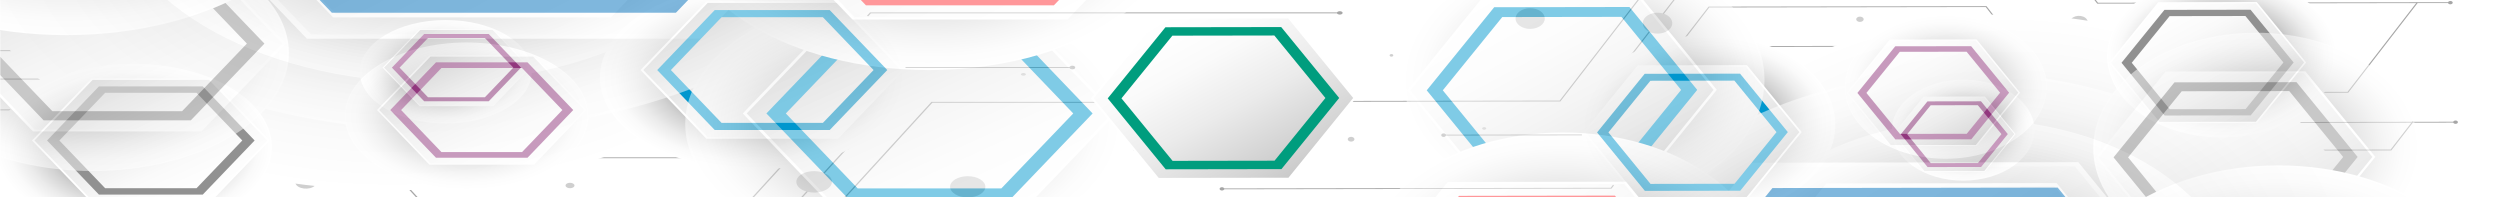 <svg width="1052" height="83" viewBox="0 0 1052 83" fill="none" xmlns="http://www.w3.org/2000/svg">
<rect x="0" y="0" width="1052" height="83" fill="#333333" stroke="none"/>
<g clip-path="url(#clip0_8_223)">
<rect width="1052" height="83" fill="white"/>
<path d="M919 -189H0V106H919V-189Z" fill="white"/>
<mask id="mask0_8_223" style="mask-type:luminance" maskUnits="userSpaceOnUse" x="0" y="-189" width="919" height="295">
<path d="M919 -189H0V106H919V-189Z" fill="white"/>
</mask>
<g mask="url(#mask0_8_223)">
<path d="M327.113 114.584H146.07L145.968 114.482L119.028 85.002H-59.854V84.623H119.402L119.504 84.715L146.444 114.205H326.739L391.954 42.852H517.38V43.231H392.328L327.113 114.584Z" fill="#A6A6A6"/>
<path d="M517.363 43.763C517.679 43.763 517.982 43.688 518.205 43.553C518.428 43.419 518.554 43.236 518.554 43.046C518.556 42.951 518.527 42.857 518.468 42.769C518.409 42.68 518.322 42.6 518.211 42.532C518.1 42.465 517.968 42.411 517.822 42.374C517.677 42.338 517.52 42.319 517.363 42.319C517.042 42.319 516.735 42.395 516.508 42.532C516.282 42.668 516.154 42.853 516.154 43.046C516.154 43.141 516.186 43.235 516.247 43.323C516.308 43.41 516.397 43.49 516.509 43.557C516.622 43.623 516.755 43.676 516.901 43.712C517.048 43.747 517.205 43.764 517.363 43.763Z" fill="#A6A6A6"/>
<path d="M14.159 84.971L13.597 84.787L39.993 55.912H151.022L176.005 83.24H316.306L329.495 68.797L330.057 68.992L316.68 83.619H175.613L150.647 56.291H40.367L14.159 84.971Z" fill="#A6A6A6"/>
<path d="M330.579 69.45C331.054 69.176 331.071 68.722 330.615 68.436C330.16 68.15 329.406 68.14 328.931 68.414C328.456 68.688 328.44 69.142 328.895 69.428C329.35 69.714 330.104 69.724 330.579 69.45Z" fill="#A6A6A6"/>
<path d="M324.272 97.805H131.23V97.427H323.897L356.13 62.149L356.692 62.334L324.272 97.805Z" fill="#A6A6A6"/>
<path d="M357.39 62.62C357.477 62.536 357.534 62.442 357.558 62.343C357.582 62.245 357.572 62.145 357.529 62.048C357.486 61.953 357.41 61.863 357.307 61.785C357.204 61.707 357.076 61.643 356.93 61.596C356.788 61.546 356.63 61.513 356.467 61.5C356.303 61.487 356.137 61.495 355.978 61.522C355.819 61.548 355.671 61.594 355.542 61.656C355.413 61.718 355.306 61.795 355.228 61.883C355.152 61.966 355.104 62.057 355.087 62.151C355.069 62.245 355.082 62.34 355.126 62.431C355.169 62.521 355.242 62.606 355.34 62.68C355.438 62.754 355.559 62.816 355.696 62.861C355.834 62.907 355.985 62.936 356.141 62.947C356.297 62.957 356.455 62.949 356.606 62.923C356.757 62.897 356.898 62.853 357.021 62.794C357.143 62.735 357.246 62.662 357.322 62.58L357.39 62.62Z" fill="#A6A6A6"/>
<path d="M326.16 49.725H203.439L188.582 33.459H-62.373V33.08H188.956L203.814 49.336H325.785L366.102 5.229H563.857V5.609H366.477L326.16 49.725Z" fill="#A6A6A6"/>
<path d="M563.789 6.141C564.447 6.141 564.98 5.82 564.98 5.424C564.98 5.028 564.447 4.707 563.789 4.707C563.131 4.707 562.598 5.028 562.598 5.424C562.598 5.82 563.131 6.141 563.789 6.141Z" fill="#A6A6A6"/>
<path d="M451.297 28.235H345.306V28.614H451.297V28.235Z" fill="#A6A6A6"/>
<path d="M451.229 29.177C451.387 29.178 451.543 29.161 451.69 29.125C451.836 29.09 451.97 29.037 452.082 28.971C452.194 28.904 452.284 28.824 452.345 28.737C452.406 28.649 452.437 28.555 452.437 28.46C452.457 28.358 452.441 28.254 452.39 28.156C452.339 28.058 452.254 27.968 452.141 27.891C452.027 27.814 451.888 27.753 451.732 27.71C451.577 27.668 451.408 27.646 451.237 27.646C451.066 27.646 450.898 27.668 450.742 27.71C450.586 27.753 450.447 27.814 450.334 27.891C450.22 27.968 450.135 28.058 450.084 28.156C450.033 28.254 450.017 28.358 450.037 28.46C450.037 28.554 450.068 28.647 450.128 28.734C450.188 28.821 450.276 28.9 450.386 28.967C450.497 29.034 450.628 29.086 450.773 29.122C450.917 29.158 451.072 29.177 451.229 29.177Z" fill="#A6A6A6"/>
<path d="M51.634 7.985H39.415V7.606H51.26L71.614 -14.663H192.565V-14.284H71.989L51.634 7.985Z" fill="#A6A6A6"/>
<path d="M39.483 8.518C40.141 8.518 40.675 8.197 40.675 7.801C40.675 7.405 40.141 7.083 39.483 7.083C38.825 7.083 38.292 7.405 38.292 7.801C38.292 8.197 38.825 8.518 39.483 8.518Z" fill="#A6A6A6"/>
<path d="M323.641 29.996H260.672L260.57 29.904L232.438 -0.887L233 -1.081L261.047 29.617H323.266L357.729 -8.098H464.265L472.315 -16.907L472.876 -16.722L464.639 -7.708H358.103L323.641 29.996Z" fill="#A6A6A6"/>
<path d="M-40.47 33.705L-41.032 33.52L-29.714 21.137H148.742L161.165 7.554H182.251V7.943H161.54L149.116 21.526H-29.34L-40.47 33.705Z" fill="#A6A6A6"/>
<path d="M182.201 8.476C182.439 8.476 182.673 8.433 182.872 8.353C183.071 8.274 183.225 8.16 183.317 8.027C183.408 7.894 183.432 7.748 183.386 7.607C183.339 7.466 183.224 7.336 183.055 7.234C182.886 7.133 182.671 7.064 182.436 7.035C182.202 7.007 181.959 7.022 181.738 7.077C181.517 7.132 181.329 7.225 181.196 7.345C181.063 7.464 180.992 7.605 180.992 7.749C180.992 7.942 181.119 8.127 181.346 8.263C181.573 8.399 181.88 8.476 182.201 8.476Z" fill="#A6A6A6"/>
<path d="M320.476 14.693H286.678L272.433 -0.876L272.995 -1.06L287.052 14.304H320.102L355.552 -24.486H433.905V-24.097H355.926L320.476 14.693Z" fill="#A6A6A6"/>
<path d="M-42.682 84.899L-43.244 84.714L-7.896 46.047H74.133V46.426H-7.522L-42.682 84.899Z" fill="#A6A6A6"/>
<path d="M74.081 46.959C74.739 46.959 75.273 46.638 75.273 46.242C75.273 45.846 74.739 45.525 74.081 45.525C73.424 45.525 72.89 45.846 72.89 46.242C72.89 46.638 73.424 46.959 74.081 46.959Z" fill="#A6A6A6"/>
<path d="M307.287 66.584H196.088L196.003 66.482L165.88 33.53L166.441 33.346L196.462 66.195H307.287V66.584Z" fill="#A6A6A6"/>
<path d="M307.237 67.077C307.476 67.077 307.709 67.034 307.908 66.954C308.107 66.874 308.262 66.76 308.353 66.628C308.444 66.495 308.468 66.349 308.422 66.207C308.375 66.066 308.26 65.937 308.091 65.835C307.922 65.733 307.707 65.664 307.472 65.636C307.238 65.608 306.995 65.622 306.774 65.677C306.553 65.733 306.365 65.826 306.232 65.945C306.099 66.065 306.028 66.206 306.028 66.349C306.028 66.445 306.06 66.539 306.12 66.628C306.181 66.716 306.27 66.796 306.382 66.864C306.494 66.931 306.628 66.985 306.774 67.021C306.921 67.058 307.078 67.077 307.237 67.077Z" fill="#A6A6A6"/>
<path d="M229.12 36.829L211.149 17.162H249.628V17.541H212.238L229.682 36.634L229.12 36.829Z" fill="#A6A6A6"/>
<path d="M228.321 37.054C228.444 37.171 228.621 37.264 228.83 37.322C229.039 37.38 229.272 37.401 229.5 37.381C229.728 37.361 229.942 37.301 230.115 37.21C230.288 37.118 230.413 36.998 230.476 36.864C230.538 36.731 230.534 36.589 230.465 36.457C230.396 36.325 230.265 36.207 230.087 36.118C229.91 36.03 229.693 35.975 229.464 35.959C229.235 35.943 229.004 35.968 228.797 36.029C228.646 36.073 228.512 36.135 228.405 36.212C228.297 36.289 228.218 36.379 228.173 36.476C228.128 36.573 228.118 36.675 228.143 36.775C228.169 36.874 228.229 36.969 228.321 37.054Z" fill="#A6A6A6"/>
<path d="M75.921 54.252C75.917 55.157 75.468 56.042 74.629 56.794C73.79 57.545 72.6 58.131 71.209 58.475C69.817 58.82 68.287 58.909 66.812 58.73C65.338 58.551 63.984 58.113 62.922 57.472C61.861 56.83 61.139 56.013 60.849 55.124C60.559 54.236 60.713 53.316 61.292 52.48C61.87 51.644 62.848 50.93 64.101 50.429C65.354 49.927 66.826 49.661 68.33 49.663C69.329 49.664 70.318 49.784 71.24 50.015C72.162 50.246 73 50.585 73.704 51.011C74.409 51.437 74.968 51.943 75.348 52.498C75.728 53.055 75.923 53.65 75.921 54.252Z" fill="#CFCFCF"/>
<path d="M478.578 62.917C478.548 63.053 478.437 63.176 478.267 63.266C478.096 63.356 477.877 63.405 477.651 63.405C477.424 63.405 477.206 63.356 477.035 63.266C476.865 63.176 476.754 63.053 476.723 62.917C476.705 62.838 476.716 62.757 476.754 62.68C476.793 62.603 476.858 62.532 476.946 62.471C477.034 62.41 477.142 62.362 477.264 62.329C477.385 62.295 477.517 62.278 477.651 62.278C477.784 62.278 477.916 62.295 478.038 62.329C478.16 62.362 478.268 62.41 478.356 62.471C478.444 62.532 478.509 62.603 478.547 62.68C478.586 62.757 478.596 62.838 478.578 62.917Z" fill="#CFCFCF"/>
<path d="M350.071 76.51C350.075 77.402 349.639 78.274 348.818 79.017C347.997 79.759 346.829 80.338 345.461 80.681C344.093 81.024 342.587 81.115 341.133 80.942C339.679 80.769 338.343 80.341 337.294 79.711C336.246 79.081 335.531 78.278 335.24 77.403C334.95 76.529 335.097 75.622 335.664 74.798C336.23 73.974 337.19 73.269 338.421 72.773C339.653 72.278 341.102 72.013 342.583 72.013C343.566 72.012 344.539 72.127 345.448 72.353C346.356 72.578 347.182 72.909 347.877 73.327C348.573 73.744 349.125 74.24 349.501 74.787C349.878 75.333 350.071 75.918 350.071 76.51Z" fill="#CFCFCF"/>
<path d="M218.722 7.113C218.722 7.249 218.656 7.381 218.53 7.494C218.405 7.607 218.227 7.695 218.018 7.747C217.81 7.799 217.581 7.813 217.36 7.786C217.139 7.76 216.935 7.694 216.776 7.598C216.616 7.502 216.508 7.38 216.464 7.247C216.42 7.114 216.442 6.976 216.529 6.85C216.615 6.725 216.761 6.618 216.949 6.542C217.136 6.467 217.357 6.427 217.582 6.427C217.732 6.427 217.88 6.445 218.018 6.479C218.157 6.513 218.283 6.564 218.388 6.628C218.494 6.691 218.578 6.767 218.636 6.85C218.693 6.934 218.722 7.023 218.722 7.113Z" fill="#CFCFCF"/>
<path d="M170.185 39.953C170.189 40.099 170.12 40.243 169.987 40.365C169.855 40.488 169.664 40.584 169.441 40.642C169.217 40.699 168.97 40.715 168.732 40.688C168.493 40.66 168.273 40.591 168.1 40.488C167.927 40.386 167.808 40.254 167.76 40.111C167.711 39.967 167.734 39.819 167.826 39.683C167.919 39.548 168.076 39.432 168.278 39.351C168.479 39.269 168.717 39.226 168.96 39.226C169.282 39.226 169.591 39.302 169.821 39.438C170.05 39.574 170.181 39.759 170.185 39.953Z" fill="#CFCFCF"/>
<path d="M31.332 26.995C31.336 27.17 31.252 27.342 31.093 27.488C30.933 27.635 30.705 27.749 30.437 27.817C30.169 27.885 29.873 27.904 29.587 27.87C29.302 27.836 29.04 27.752 28.834 27.628C28.628 27.505 28.488 27.347 28.433 27.175C28.377 27.003 28.407 26.825 28.52 26.664C28.633 26.502 28.823 26.365 29.066 26.269C29.31 26.173 29.595 26.122 29.886 26.125C30.269 26.125 30.637 26.216 30.909 26.38C31.18 26.543 31.332 26.764 31.332 26.995Z" fill="#CFCFCF"/>
<path d="M288.26 5.987C288.26 6.103 288.203 6.216 288.095 6.312C287.988 6.408 287.835 6.483 287.657 6.527C287.479 6.571 287.283 6.582 287.094 6.559C286.906 6.535 286.733 6.479 286.598 6.396C286.463 6.313 286.372 6.208 286.336 6.094C286.301 5.98 286.323 5.863 286.399 5.756C286.475 5.65 286.602 5.559 286.763 5.496C286.925 5.433 287.114 5.401 287.307 5.403C287.434 5.403 287.559 5.418 287.676 5.448C287.792 5.477 287.898 5.52 287.987 5.575C288.076 5.629 288.145 5.693 288.192 5.764C288.239 5.835 288.262 5.911 288.26 5.987Z" fill="#CFCFCF"/>
<path d="M357.814 10.739C357.814 11.347 357.515 11.941 356.954 12.447C356.393 12.952 355.595 13.346 354.662 13.578C353.729 13.811 352.703 13.872 351.713 13.753C350.722 13.635 349.812 13.342 349.098 12.912C348.384 12.482 347.898 11.935 347.701 11.339C347.504 10.743 347.605 10.125 347.992 9.563C348.378 9.002 349.032 8.522 349.872 8.184C350.712 7.847 351.699 7.667 352.709 7.667C354.063 7.667 355.361 7.99 356.319 8.567C357.276 9.143 357.814 9.924 357.814 10.739Z" fill="#CFCFCF"/>
<path d="M156.876 1.254C156.876 1.457 156.777 1.655 156.59 1.823C156.403 1.992 156.137 2.123 155.826 2.201C155.515 2.278 155.173 2.298 154.842 2.259C154.512 2.219 154.209 2.122 153.971 1.979C153.733 1.835 153.571 1.653 153.505 1.454C153.44 1.255 153.473 1.049 153.602 0.862C153.731 0.675 153.949 0.515 154.229 0.403C154.509 0.29 154.838 0.23 155.175 0.23C155.626 0.23 156.059 0.338 156.378 0.53C156.697 0.722 156.876 0.983 156.876 1.254Z" fill="#CFCFCF"/>
<path d="M109.106 27.518C109.109 27.601 109.084 27.683 109.032 27.76C108.981 27.837 108.905 27.907 108.808 27.966C108.712 28.026 108.597 28.073 108.47 28.105C108.343 28.137 108.206 28.153 108.068 28.153C107.788 28.153 107.52 28.086 107.322 27.967C107.124 27.848 107.013 27.686 107.013 27.518C107.013 27.435 107.041 27.353 107.094 27.276C107.147 27.2 107.225 27.131 107.323 27.073C107.421 27.014 107.538 26.968 107.666 26.938C107.794 26.907 107.931 26.892 108.068 26.893C108.344 26.893 108.608 26.959 108.802 27.076C108.997 27.193 109.106 27.352 109.106 27.518Z" fill="#CFCFCF"/>
<path d="M24.847 82.031C27.535 82.031 29.715 80.719 29.715 79.101C29.715 77.483 27.535 76.172 24.847 76.172C22.159 76.172 19.98 77.483 19.98 79.101C19.98 80.719 22.159 82.031 24.847 82.031Z" fill="#CFCFCF"/>
<path d="M133.22 76.674C133.224 77.207 132.964 77.729 132.474 78.173C131.984 78.618 131.287 78.965 130.469 79.17C129.652 79.376 128.751 79.43 127.882 79.328C127.012 79.225 126.213 78.969 125.586 78.593C124.958 78.216 124.53 77.736 124.356 77.213C124.182 76.691 124.269 76.148 124.608 75.656C124.946 75.163 125.52 74.741 126.256 74.445C126.992 74.148 127.858 73.99 128.744 73.99C129.929 73.99 131.064 74.273 131.903 74.776C132.742 75.279 133.216 75.961 133.22 76.674Z" fill="#CFCFCF"/>
<path d="M329.734 42.083C329.738 42.572 329.5 43.05 329.051 43.458C328.603 43.865 327.963 44.183 327.214 44.371C326.465 44.56 325.64 44.61 324.843 44.516C324.046 44.422 323.314 44.188 322.739 43.843C322.163 43.498 321.771 43.058 321.611 42.579C321.452 42.1 321.532 41.603 321.842 41.151C322.152 40.7 322.677 40.313 323.352 40.042C324.027 39.77 324.821 39.625 325.633 39.625C326.718 39.625 327.758 39.884 328.527 40.344C329.296 40.805 329.73 41.43 329.734 42.083Z" fill="#CFCFCF"/>
<path d="M407.22 83.076C411.318 83.076 414.64 81.076 414.64 78.61C414.64 76.144 411.318 74.144 407.22 74.144C403.122 74.144 399.8 76.144 399.8 78.61C399.8 81.076 403.122 83.076 407.22 83.076Z" fill="#CFCFCF"/>
<path d="M235.212 48.66C237.534 48.66 239.416 47.527 239.416 46.13C239.416 44.733 237.534 43.6 235.212 43.6C232.891 43.6 231.009 44.733 231.009 46.13C231.009 47.527 232.891 48.66 235.212 48.66Z" fill="#CFCFCF"/>
<path d="M431.71 31.277C431.678 31.432 431.551 31.576 431.356 31.68C431.16 31.783 430.908 31.841 430.647 31.841C430.386 31.841 430.134 31.783 429.938 31.68C429.742 31.576 429.616 31.432 429.583 31.277C429.616 31.121 429.742 30.977 429.938 30.874C430.134 30.77 430.386 30.712 430.647 30.712C430.908 30.712 431.16 30.77 431.356 30.874C431.551 30.977 431.678 31.121 431.71 31.277Z" fill="#CFCFCF"/>
<path d="M241.749 78.047C241.752 78.272 241.644 78.493 241.439 78.681C241.233 78.869 240.939 79.017 240.594 79.104C240.25 79.192 239.869 79.216 239.502 79.173C239.134 79.131 238.796 79.023 238.53 78.865C238.264 78.706 238.083 78.503 238.008 78.282C237.934 78.062 237.97 77.833 238.113 77.624C238.255 77.416 238.497 77.238 238.808 77.112C239.119 76.987 239.485 76.92 239.86 76.92C240.358 76.92 240.836 77.038 241.189 77.249C241.543 77.46 241.744 77.747 241.749 78.047Z" fill="#CFCFCF"/>
<path d="M499.903 26.719C499.903 26.921 499.803 27.119 499.616 27.288C499.429 27.456 499.163 27.587 498.852 27.665C498.541 27.742 498.199 27.763 497.869 27.723C497.539 27.684 497.235 27.586 496.997 27.443C496.759 27.3 496.597 27.117 496.532 26.919C496.466 26.72 496.5 26.514 496.629 26.327C496.757 26.14 496.975 25.98 497.255 25.867C497.535 25.754 497.864 25.694 498.201 25.694C498.652 25.694 499.085 25.802 499.404 25.994C499.723 26.186 499.903 26.447 499.903 26.719Z" fill="#CFCFCF"/>
<path style="mix-blend-mode:multiply" d="M165.284 80.053C265.459 80.053 346.667 31.176 346.667 -29.117C346.667 -89.41 265.459 -138.288 165.284 -138.288C65.109 -138.288 -16.1 -89.41 -16.1 -29.117C-16.1 31.176 65.109 80.053 165.284 80.053Z" fill="url(#paint0_radial_8_223)"/>
<path style="mix-blend-mode:multiply" d="M181.724 34.759C256.832 34.759 317.719 -1.887 317.719 -47.093C317.719 -92.299 256.832 -128.945 181.724 -128.945C106.616 -128.945 45.729 -92.299 45.729 -47.093C45.729 -1.887 106.616 34.759 181.724 34.759Z" fill="url(#paint1_radial_8_223)"/>
<path d="M257.083 -114.543H140.182L81.741 -53.618L140.182 7.318H257.083L315.524 -53.618L257.083 -114.543Z" fill="white"/>
<path d="M255.839 -113.263H141.424L84.207 -53.617L141.424 6.028H255.839L313.056 -53.617L255.839 -113.263Z" fill="url(#paint2_linear_8_223)"/>
<path style="mix-blend-mode:multiply" d="M380.731 38.209C385.908 17.002 361.543 -2.716 326.308 -5.832C291.073 -8.949 258.313 5.716 253.135 26.923C247.957 48.13 272.323 67.848 307.557 70.965C342.792 74.081 375.553 59.416 380.731 38.209Z" fill="url(#paint3_radial_8_223)"/>
<path d="M352.674 0.579H297.245L269.522 29.474L297.245 58.37H352.674L380.381 29.474L352.674 0.579Z" fill="white"/>
<path d="M352.079 1.193H297.824L270.697 29.474L297.824 57.755H352.079L379.207 29.474L352.079 1.193Z" fill="url(#paint4_linear_8_223)"/>
<path d="M349.152 4.246H300.752L276.551 29.474L300.752 54.703H349.152L373.37 29.474L349.152 4.246Z" fill="#0097CE"/>
<path d="M346.277 7.247H303.628L282.304 29.474L303.628 51.702H346.277L367.601 29.474L346.277 7.247Z" fill="url(#paint5_linear_8_223)"/>
<path style="mix-blend-mode:multiply" d="M187.578 51.978C207.561 51.978 223.76 42.228 223.76 30.201C223.76 18.174 207.561 8.424 187.578 8.424C167.596 8.424 151.397 18.174 151.397 30.201C151.397 42.228 167.596 51.978 187.578 51.978Z" fill="url(#paint6_radial_8_223)"/>
<path d="M207.61 12.255H176.517L160.979 28.46L176.517 44.675H207.61L223.165 28.46L207.61 12.255Z" fill="white"/>
<path d="M207.285 12.604H176.856L161.625 28.46L176.856 44.326H207.285L222.5 28.46L207.285 12.604Z" fill="url(#paint7_linear_8_223)"/>
<path d="M205.652 14.304H178.491L164.91 28.46L178.491 42.616H205.652L219.216 28.46L205.652 14.304Z" fill="#92377E"/>
<path d="M204.035 15.994H180.107L168.143 28.46L180.107 40.936H204.035L215.999 28.46L204.035 15.994Z" fill="url(#paint8_linear_8_223)"/>
<path style="mix-blend-mode:multiply" d="M112.836 70.061C120.329 51.247 101.063 32.339 69.803 27.829C38.544 23.319 7.129 34.915 -0.364 53.729C-7.857 72.543 11.409 91.451 42.668 95.961C73.927 100.471 105.343 88.875 112.836 70.061Z" fill="url(#paint9_radial_8_223)"/>
<path d="M88.48 33.049H38.462L13.445 59.117L38.462 85.196H88.48L113.497 59.117L88.48 33.049Z" fill="white"/>
<path d="M87.952 33.602H38.99L14.5 59.117L38.99 84.643H87.952L112.442 59.117L87.952 33.602Z" fill="url(#paint10_linear_8_223)"/>
<path d="M85.315 36.347H41.629L19.794 59.117L41.629 81.888H85.315L107.15 59.117L85.315 36.347Z" fill="#919191"/>
<path d="M82.71 39.062H44.231L24.983 59.117L44.231 79.184H82.71L101.958 59.117L82.71 39.062Z" fill="url(#paint11_linear_8_223)"/>
<g style="mix-blend-mode:overlay" opacity="0.5">
<path style="mix-blend-mode:multiply" d="M324.409 21.228C399.709 -24.093 399.709 -97.575 324.409 -142.896C249.108 -188.218 127.021 -188.218 51.72 -142.896C-23.581 -97.575 -23.581 -24.093 51.72 21.228C127.021 66.55 249.108 66.55 324.409 21.228Z" fill="url(#paint12_radial_8_223)"/>
<path d="M294.898 -156.469H129.154L46.291 -70.079L129.154 16.311H294.898L377.778 -70.079L294.898 -156.469Z" fill="white"/>
<path d="M293.144 -154.645H130.907L49.779 -70.078L130.907 14.488H293.144L374.271 -70.078L293.144 -154.645Z" fill="url(#paint13_linear_8_223)"/>
<path d="M284.414 -145.519H139.654L67.274 -70.078L139.654 5.372H284.414L356.776 -70.078L284.414 -145.519Z" fill="#006FBC"/>
<path style="mix-blend-mode:multiply" d="M444.433 91.029C480.143 69.536 480.143 34.689 444.433 13.197C408.723 -8.296 350.826 -8.296 315.117 13.197C279.407 34.689 279.407 69.536 315.117 91.029C350.826 112.522 408.723 112.522 444.433 91.029Z" fill="url(#paint14_radial_8_223)"/>
<path d="M430.433 6.775H351.842L312.546 47.737L351.842 88.71H430.433L469.729 47.737L430.433 6.775Z" fill="white"/>
<path d="M429.615 7.636H352.674L314.212 47.737L352.674 87.839H429.615L468.077 47.737L429.615 7.636Z" fill="url(#paint15_linear_8_223)"/>
<path d="M425.464 11.959H356.828L322.502 47.737L356.828 83.516H425.464L459.773 47.737L425.464 11.959Z" fill="#0097CE"/>
<path d="M421.38 16.22H360.896L330.671 47.738L360.896 79.266H421.38L451.622 47.738L421.38 16.22Z" fill="url(#paint16_linear_8_223)"/>
<path style="mix-blend-mode:multiply" d="M390.848 29.484C449.047 29.484 496.227 1.088 496.227 -33.941C496.227 -68.969 449.047 -97.366 390.848 -97.366C332.649 -97.366 285.469 -68.969 285.469 -33.941C285.469 1.088 332.649 29.484 390.848 29.484Z" fill="url(#paint17_radial_8_223)"/>
<path d="M449.221 -86.201H358.649L313.362 -38.99L358.649 8.22H449.221L494.507 -38.99L449.221 -86.201Z" fill="white"/>
<path d="M448.269 -85.207H359.619L315.286 -38.991L359.619 7.226H448.269L492.602 -38.991L448.269 -85.207Z" fill="url(#paint18_linear_8_223)"/>
<path d="M443.485 -80.219H364.383L324.832 -38.99L364.383 2.238H443.485L483.036 -38.99L443.485 -80.219Z" fill="#FF3036"/>
<path style="mix-blend-mode:multiply" d="M227.323 73.364C249.908 63.072 254.355 43.709 237.255 30.115C220.156 16.521 187.984 13.845 165.398 24.137C142.813 34.429 138.366 53.792 155.466 67.386C172.566 80.98 204.737 83.656 227.323 73.364Z" fill="url(#paint19_radial_8_223)"/>
<path d="M224.764 23.328H180.669L158.63 46.303L180.669 69.289H224.764L246.803 46.303L224.764 23.328Z" fill="white"/>
<path d="M224.304 23.81H181.145L159.566 46.303L181.145 68.807H224.304L245.884 46.303L224.304 23.81Z" fill="url(#paint20_linear_8_223)"/>
<path d="M221.973 26.237H183.46L164.212 46.303L183.46 66.38H221.973L241.221 46.303L221.973 26.237Z" fill="#92377E"/>
<path d="M219.675 28.624H185.757L168.79 46.303L185.757 63.993H219.675L236.642 46.303L219.675 28.624Z" fill="url(#paint21_linear_8_223)"/>
<path style="mix-blend-mode:multiply" d="M97.406 57.426C129.633 38.029 129.633 6.581 97.406 -12.816C65.179 -32.213 12.928 -32.213 -19.299 -12.816C-51.526 6.581 -51.526 38.029 -19.299 57.426C12.928 76.823 65.179 76.823 97.406 57.426Z" fill="url(#paint22_radial_8_223)"/>
<path d="M84.787 -18.617H13.87L-21.596 18.35L13.87 55.317H84.787L120.253 18.35L84.787 -18.617Z" fill="white"/>
<path d="M84.038 -17.838H14.62L-20.098 18.35L14.62 54.539H84.038L118.756 18.35L84.038 -17.838Z" fill="url(#paint23_linear_8_223)"/>
<path d="M80.294 -13.935H18.364L-12.61 18.351L18.364 50.637H80.294L111.268 18.351L80.294 -13.935Z" fill="#919191"/>
<path d="M76.617 -10.095H22.039L-5.259 18.35L22.039 46.795H76.617L103.898 18.35L76.617 -10.095Z" fill="url(#paint24_linear_8_223)"/>
<path style="mix-blend-mode:multiply" d="M27.911 14.785C89.183 14.785 138.855 -15.111 138.855 -51.989C138.855 -88.868 89.183 -118.764 27.911 -118.764C-33.361 -118.764 -83.033 -88.868 -83.033 -51.989C-83.033 -15.111 -33.361 14.785 27.911 14.785Z" fill="url(#paint25_radial_8_223)"/>
</g>
</g>
<path d="M710.255 -27.43L860.369 -27.682L860.454 -27.582L882.84 1.16L1031.16 0.911L1031.16 1.281L882.53 1.531L882.446 1.441L860.059 -27.312L710.566 -27.061L656.61 42.69L552.611 42.864L552.61 42.495L656.299 42.32L710.255 -27.43Z" fill="#A6A6A6"/>
<path d="M1031.1 0.412C1031.24 0.41 1031.37 0.427 1031.49 0.461C1031.61 0.496 1031.72 0.547 1031.81 0.612C1031.91 0.677 1031.98 0.754 1032.03 0.84C1032.08 0.925 1032.11 1.017 1032.11 1.11C1032.11 1.298 1032 1.479 1031.82 1.612C1031.63 1.746 1031.37 1.821 1031.11 1.822C1030.98 1.822 1030.85 1.804 1030.73 1.768C1030.6 1.732 1030.5 1.68 1030.4 1.614C1030.31 1.548 1030.24 1.47 1030.19 1.384C1030.14 1.298 1030.12 1.206 1030.12 1.113C1030.12 1.021 1030.14 0.93 1030.19 0.845C1030.24 0.76 1030.31 0.683 1030.41 0.618C1030.5 0.553 1030.61 0.501 1030.73 0.465C1030.85 0.43 1030.97 0.412 1031.1 0.412Z" fill="#A6A6A6"/>
<path d="M552.624 41.975C552.362 41.975 552.111 42.05 551.926 42.181C551.741 42.313 551.637 42.491 551.638 42.677C551.636 42.769 551.66 42.861 551.709 42.947C551.758 43.033 551.831 43.112 551.923 43.178C552.015 43.243 552.124 43.296 552.245 43.331C552.366 43.367 552.496 43.385 552.627 43.385C552.892 43.385 553.147 43.309 553.335 43.176C553.522 43.042 553.628 42.862 553.627 42.673C553.627 42.581 553.601 42.489 553.55 42.403C553.5 42.318 553.425 42.24 553.332 42.175C553.239 42.11 553.128 42.059 553.007 42.025C552.885 41.99 552.755 41.973 552.624 41.975Z" fill="#A6A6A6"/>
<path d="M969.793 1.045L970.259 1.224L948.42 29.451L856.36 29.605L835.6 2.96L719.268 3.155L708.355 17.274L707.889 17.085L718.957 2.786L835.924 2.59L856.669 29.235L948.109 29.081L969.793 1.045Z" fill="#A6A6A6"/>
<path d="M707.456 16.638C707.062 16.907 707.05 17.35 707.427 17.628C707.805 17.907 708.431 17.915 708.824 17.647C709.218 17.379 709.23 16.936 708.852 16.657C708.475 16.379 707.849 16.37 707.456 16.638Z" fill="#A6A6A6"/>
<path d="M712.639 -11.053L872.701 -11.322L872.702 -10.952L712.95 -10.684L686.282 23.801L685.816 23.622L712.639 -11.053Z" fill="#A6A6A6"/>
<path d="M685.237 23.343C685.165 23.425 685.118 23.517 685.098 23.613C685.079 23.71 685.087 23.808 685.123 23.901C685.159 23.995 685.221 24.082 685.307 24.158C685.392 24.234 685.499 24.296 685.62 24.342C685.738 24.391 685.868 24.422 686.004 24.435C686.14 24.447 686.278 24.44 686.41 24.414C686.541 24.387 686.664 24.342 686.771 24.281C686.878 24.221 686.966 24.145 687.03 24.059C687.093 23.979 687.133 23.89 687.147 23.798C687.162 23.706 687.151 23.613 687.115 23.525C687.078 23.436 687.018 23.354 686.937 23.282C686.855 23.21 686.755 23.15 686.641 23.105C686.527 23.061 686.401 23.033 686.272 23.023C686.143 23.012 686.012 23.02 685.886 23.046C685.761 23.072 685.645 23.115 685.543 23.172C685.441 23.23 685.356 23.302 685.294 23.382L685.237 23.343Z" fill="#A6A6A6"/>
<path d="M711.152 35.888L812.907 35.718L825.253 51.577L1033.34 51.228L1033.34 51.598L824.943 51.947L812.597 36.098L711.463 36.268L678.106 79.384L514.136 79.659L514.135 79.289L677.795 79.014L711.152 35.888Z" fill="#A6A6A6"/>
<path d="M1033.29 50.708C1033.42 50.708 1033.55 50.726 1033.67 50.761C1033.79 50.796 1033.9 50.847 1033.99 50.912C1034.08 50.977 1034.16 51.054 1034.21 51.139C1034.26 51.224 1034.28 51.315 1034.28 51.407C1034.28 51.499 1034.26 51.592 1034.21 51.678C1034.16 51.764 1034.09 51.842 1034 51.909C1033.91 51.975 1033.8 52.028 1033.68 52.063C1033.55 52.099 1033.43 52.118 1033.29 52.118C1033.16 52.119 1033.03 52.1 1032.91 52.065C1032.79 52.029 1032.68 51.977 1032.59 51.911C1032.5 51.845 1032.43 51.767 1032.38 51.681C1032.33 51.595 1032.3 51.503 1032.31 51.41C1032.31 51.224 1032.41 51.046 1032.59 50.914C1032.78 50.783 1033.03 50.709 1033.29 50.708Z" fill="#A6A6A6"/>
<path d="M514.191 78.77C513.645 78.77 513.204 79.085 513.204 79.471C513.205 79.858 513.648 80.171 514.193 80.17C514.739 80.169 515.181 79.855 515.18 79.468C515.179 79.081 514.737 78.769 514.191 78.77Z" fill="#A6A6A6"/>
<path d="M607.429 57.043L695.312 56.895L695.312 56.526L607.428 56.673L607.429 57.043Z" fill="#A6A6A6"/>
<path d="M607.484 56.123C607.353 56.122 607.223 56.139 607.102 56.174C606.98 56.209 606.87 56.261 606.777 56.326C606.684 56.391 606.61 56.469 606.559 56.555C606.509 56.64 606.483 56.732 606.483 56.825C606.467 56.925 606.48 57.026 606.523 57.121C606.565 57.217 606.636 57.305 606.73 57.38C606.824 57.455 606.94 57.515 607.069 57.556C607.198 57.597 607.338 57.618 607.48 57.617C607.621 57.617 607.761 57.596 607.89 57.554C608.019 57.513 608.135 57.453 608.228 57.377C608.322 57.302 608.393 57.214 608.435 57.118C608.477 57.022 608.49 56.921 608.473 56.822C608.473 56.73 608.447 56.639 608.397 56.554C608.348 56.469 608.275 56.392 608.183 56.327C608.091 56.262 607.982 56.211 607.862 56.176C607.742 56.141 607.614 56.123 607.484 56.123Z" fill="#A6A6A6"/>
<path d="M938.847 76.256L948.979 76.239L948.979 76.609L939.158 76.626L922.317 98.394L822.03 98.562L822.029 98.192L922.006 98.024L938.847 76.256Z" fill="#A6A6A6"/>
<path d="M948.921 75.719C948.376 75.72 947.934 76.034 947.935 76.421C947.936 76.808 948.378 77.12 948.924 77.119C949.469 77.118 949.911 76.804 949.91 76.418C949.91 76.031 949.467 75.718 948.921 75.719Z" fill="#A6A6A6"/>
<path d="M713.273 55.146L765.484 55.058L765.569 55.148L788.945 85.169L788.48 85.359L765.174 55.428L713.584 55.515L685.071 92.383L596.735 92.531L590.075 101.142L589.609 100.963L596.424 92.152L684.76 92.004L713.273 55.146Z" fill="#A6A6A6"/>
<path d="M1015.17 51.019L1015.64 51.198L1006.28 63.304L858.307 63.552L848.028 76.829L830.545 76.859L830.544 76.479L847.717 76.45L857.996 63.172L1005.96 62.924L1015.17 51.019Z" fill="#A6A6A6"/>
<path d="M830.586 75.959C830.387 75.959 830.194 76.001 830.029 76.079C829.865 76.157 829.736 76.269 829.661 76.398C829.585 76.528 829.565 76.671 829.604 76.809C829.643 76.947 829.739 77.073 829.879 77.172C830.019 77.271 830.198 77.338 830.392 77.365C830.587 77.392 830.788 77.378 830.971 77.324C831.154 77.27 831.311 77.179 831.42 77.062C831.53 76.945 831.589 76.807 831.589 76.667C831.588 76.479 831.482 76.298 831.294 76.165C831.106 76.033 830.851 75.958 830.586 75.959Z" fill="#A6A6A6"/>
<path d="M715.922 70.081L743.947 70.034L755.784 85.214L755.318 85.395L743.637 70.415L716.234 70.461L686.904 108.38L621.936 108.489L621.936 108.109L686.593 108L715.922 70.081Z" fill="#A6A6A6"/>
<path d="M1016.92 1.036L1017.39 1.215L988.145 39.014L920.129 39.129L920.129 38.759L987.834 38.645L1016.92 1.036Z" fill="#A6A6A6"/>
<path d="M920.171 38.238C919.625 38.239 919.184 38.553 919.184 38.94C919.185 39.327 919.628 39.639 920.173 39.638C920.719 39.638 921.161 39.323 921.16 38.937C921.159 38.55 920.717 38.237 920.171 38.238Z" fill="#A6A6A6"/>
<path d="M726.774 19.403L818.975 19.248L819.046 19.348L844.077 51.476L843.611 51.657L818.666 19.629L726.774 19.783L726.774 19.403Z" fill="#A6A6A6"/>
<path d="M726.815 18.922C726.616 18.923 726.423 18.965 726.258 19.043C726.094 19.121 725.965 19.233 725.89 19.362C725.814 19.492 725.794 19.635 725.833 19.773C725.872 19.91 725.968 20.037 726.108 20.136C726.248 20.235 726.427 20.302 726.621 20.329C726.816 20.356 727.017 20.342 727.2 20.288C727.383 20.234 727.54 20.142 727.649 20.026C727.759 19.909 727.818 19.771 727.818 19.631C727.817 19.538 727.791 19.445 727.741 19.359C727.69 19.273 727.617 19.195 727.523 19.129C727.43 19.064 727.32 19.011 727.198 18.976C727.076 18.94 726.946 18.922 726.815 18.922Z" fill="#A6A6A6"/>
<path d="M791.635 48.344L806.568 67.519L774.663 67.573L774.663 67.203L805.665 67.151L791.169 48.535L791.635 48.344Z" fill="#A6A6A6"/>
<path d="M792.298 48.123C792.196 48.009 792.049 47.918 791.875 47.861C791.702 47.805 791.509 47.786 791.319 47.806C791.13 47.825 790.953 47.884 790.81 47.973C790.667 48.063 790.563 48.18 790.512 48.311C790.46 48.441 790.464 48.58 790.521 48.709C790.578 48.838 790.687 48.953 790.835 49.038C790.982 49.125 791.162 49.178 791.352 49.194C791.542 49.209 791.734 49.184 791.905 49.124C792.03 49.081 792.141 49.02 792.23 48.945C792.319 48.869 792.384 48.781 792.422 48.687C792.459 48.592 792.467 48.492 792.446 48.395C792.424 48.298 792.374 48.205 792.298 48.123Z" fill="#A6A6A6"/>
<path d="M918.634 31.121C918.635 30.237 919.007 29.373 919.701 28.638C920.395 27.903 921.381 27.33 922.534 26.991C923.687 26.653 924.955 26.564 926.179 26.736C927.402 26.909 928.525 27.334 929.407 27.959C930.288 28.584 930.887 29.381 931.129 30.248C931.372 31.115 931.245 32.014 930.767 32.831C930.288 33.648 929.479 34.346 928.441 34.837C927.403 35.328 926.183 35.591 924.935 35.591C924.107 35.591 923.287 35.475 922.522 35.251C921.757 35.026 921.062 34.697 920.477 34.282C919.892 33.867 919.428 33.374 919.112 32.832C918.795 32.289 918.633 31.708 918.634 31.121Z" fill="#CFCFCF"/>
<path d="M584.752 23.221C584.777 23.09 584.868 22.968 585.01 22.881C585.151 22.793 585.332 22.744 585.52 22.744C585.708 22.744 585.889 22.792 586.031 22.879C586.172 22.966 586.264 23.087 586.29 23.219C586.305 23.297 586.296 23.376 586.264 23.451C586.233 23.526 586.179 23.596 586.106 23.655C586.033 23.714 585.943 23.762 585.843 23.794C585.742 23.827 585.632 23.844 585.522 23.844C585.411 23.844 585.302 23.828 585.201 23.795C585.1 23.763 585.01 23.716 584.937 23.657C584.864 23.598 584.81 23.529 584.778 23.453C584.746 23.378 584.737 23.299 584.752 23.221Z" fill="#CFCFCF"/>
<path d="M691.282 9.772C691.278 8.902 691.638 8.05 692.317 7.323C692.997 6.597 693.964 6.03 695.098 5.694C696.232 5.357 697.481 5.267 698.686 5.433C699.892 5.6 701 6.016 701.871 6.63C702.742 7.243 703.336 8.026 703.578 8.88C703.82 9.733 703.699 10.618 703.231 11.424C702.763 12.229 701.968 12.918 700.948 13.404C699.927 13.89 698.727 14.15 697.498 14.152C696.683 14.155 695.876 14.043 695.123 13.825C694.369 13.606 693.684 13.284 693.107 12.877C692.529 12.47 692.071 11.987 691.758 11.454C691.445 10.921 691.283 10.35 691.282 9.772Z" fill="#CFCFCF"/>
<path d="M800.305 77.34C800.305 77.207 800.36 77.078 800.464 76.968C800.568 76.857 800.715 76.771 800.888 76.72C801.061 76.669 801.251 76.655 801.434 76.681C801.617 76.707 801.786 76.77 801.918 76.864C802.051 76.957 802.141 77.076 802.178 77.206C802.214 77.336 802.196 77.471 802.125 77.593C802.053 77.716 801.932 77.821 801.777 77.895C801.622 77.969 801.439 78.008 801.252 78.008C801.128 78.009 801.005 77.992 800.89 77.958C800.775 77.924 800.671 77.875 800.583 77.813C800.495 77.751 800.425 77.677 800.378 77.596C800.33 77.515 800.305 77.428 800.305 77.34Z" fill="#CFCFCF"/>
<path d="M840.496 45.212C840.493 45.069 840.55 44.929 840.66 44.809C840.77 44.689 840.927 44.595 841.112 44.539C841.298 44.482 841.502 44.466 841.7 44.492C841.898 44.519 842.081 44.586 842.225 44.686C842.368 44.786 842.467 44.914 842.507 45.054C842.548 45.194 842.529 45.34 842.453 45.472C842.376 45.604 842.246 45.717 842.079 45.797C841.912 45.877 841.715 45.92 841.513 45.92C841.246 45.921 840.99 45.847 840.8 45.714C840.609 45.581 840.5 45.401 840.496 45.212Z" fill="#CFCFCF"/>
<path d="M955.65 57.669C955.647 57.498 955.715 57.33 955.847 57.187C955.98 57.044 956.169 56.932 956.391 56.865C956.613 56.798 956.858 56.78 957.095 56.812C957.332 56.845 957.549 56.927 957.72 57.047C957.891 57.168 958.007 57.322 958.054 57.489C958.1 57.657 958.075 57.831 957.982 57.989C957.889 58.146 957.731 58.281 957.53 58.375C957.328 58.469 957.092 58.518 956.851 58.517C956.532 58.517 956.227 58.428 956.002 58.269C955.777 58.11 955.65 57.894 955.65 57.669Z" fill="#CFCFCF"/>
<path d="M742.649 78.536C742.649 78.423 742.696 78.312 742.785 78.218C742.874 78.124 743 78.051 743.148 78.008C743.296 77.965 743.458 77.954 743.615 77.976C743.771 77.999 743.915 78.054 744.027 78.134C744.139 78.215 744.214 78.317 744.244 78.428C744.273 78.54 744.256 78.655 744.193 78.759C744.13 78.863 744.025 78.951 743.891 79.013C743.757 79.075 743.6 79.106 743.44 79.105C743.335 79.105 743.231 79.09 743.135 79.062C743.038 79.033 742.95 78.991 742.876 78.938C742.803 78.885 742.745 78.822 742.706 78.753C742.667 78.684 742.647 78.611 742.649 78.536Z" fill="#CFCFCF"/>
<path d="M684.97 73.993C684.969 73.4 685.216 72.819 685.68 72.325C686.145 71.831 686.805 71.446 687.578 71.217C688.352 70.989 689.203 70.928 690.024 71.042C690.845 71.157 691.6 71.441 692.193 71.86C692.786 72.278 693.19 72.812 693.354 73.394C693.518 73.975 693.436 74.579 693.116 75.128C692.797 75.676 692.255 76.146 691.559 76.477C690.864 76.807 690.045 76.985 689.208 76.986C688.085 76.988 687.008 76.674 686.213 76.112C685.418 75.551 684.971 74.789 684.97 73.993Z" fill="#CFCFCF"/>
<path d="M851.595 82.974C851.595 82.776 851.677 82.582 851.832 82.418C851.987 82.253 852.207 82.124 852.465 82.048C852.722 81.972 853.006 81.952 853.28 81.99C853.554 82.028 853.805 82.123 854.003 82.262C854.2 82.402 854.335 82.58 854.39 82.774C854.445 82.968 854.417 83.169 854.31 83.352C854.204 83.534 854.023 83.691 853.792 83.801C853.56 83.912 853.287 83.971 853.008 83.971C852.634 83.972 852.274 83.867 852.01 83.68C851.745 83.493 851.595 83.239 851.595 82.974Z" fill="#CFCFCF"/>
<path d="M891.161 57.267C891.159 57.186 891.18 57.105 891.222 57.03C891.264 56.955 891.327 56.886 891.407 56.829C891.487 56.771 891.583 56.725 891.688 56.693C891.793 56.662 891.906 56.646 892.021 56.645C892.253 56.645 892.475 56.71 892.639 56.826C892.804 56.942 892.896 57.099 892.896 57.264C892.897 57.345 892.874 57.425 892.83 57.5C892.786 57.575 892.721 57.642 892.64 57.699C892.559 57.756 892.462 57.801 892.356 57.831C892.25 57.862 892.137 57.877 892.023 57.875C891.794 57.876 891.575 57.812 891.414 57.698C891.252 57.584 891.161 57.429 891.161 57.267Z" fill="#CFCFCF"/>
<path d="M960.936 3.93C958.707 3.934 956.902 5.217 956.905 6.797C956.907 8.376 958.716 9.654 960.945 9.65C963.174 9.646 964.979 8.363 964.976 6.783C964.974 5.204 963.164 3.926 960.936 3.93Z" fill="#CFCFCF"/>
<path d="M871.086 9.31C871.083 8.79 871.297 8.28 871.702 7.846C872.108 7.411 872.686 7.071 873.363 6.87C874.041 6.668 874.788 6.613 875.509 6.712C876.23 6.811 876.893 7.06 877.414 7.427C877.935 7.793 878.29 8.261 878.436 8.771C878.581 9.281 878.509 9.811 878.229 10.293C877.95 10.774 877.475 11.186 876.865 11.477C876.254 11.767 875.537 11.923 874.802 11.924C873.82 11.926 872.878 11.652 872.181 11.162C871.485 10.672 871.091 10.006 871.086 9.31Z" fill="#CFCFCF"/>
<path d="M708.201 43.354C708.197 42.877 708.393 42.41 708.765 42.011C709.136 41.613 709.666 41.302 710.287 41.117C710.907 40.932 711.592 40.882 712.252 40.972C712.913 41.063 713.521 41.291 713.998 41.627C714.476 41.962 714.802 42.391 714.935 42.859C715.068 43.327 715.003 43.812 714.746 44.253C714.49 44.694 714.055 45.072 713.496 45.338C712.937 45.605 712.279 45.747 711.606 45.748C710.706 45.75 709.843 45.499 709.205 45.05C708.567 44.601 708.206 43.992 708.201 43.354Z" fill="#CFCFCF"/>
<path d="M643.886 3.442C640.488 3.448 637.736 5.405 637.741 7.812C637.745 10.22 640.502 12.168 643.9 12.162C647.298 12.156 650.049 10.2 650.045 7.792C650.041 5.384 647.284 3.436 643.886 3.442Z" fill="#CFCFCF"/>
<path d="M786.564 36.802C784.639 36.805 783.08 37.913 783.083 39.278C783.085 40.642 784.647 41.745 786.572 41.742C788.497 41.739 790.056 40.63 790.053 39.266C790.051 37.902 788.489 36.798 786.564 36.802Z" fill="#CFCFCF"/>
<path d="M623.664 54.046C623.691 53.894 623.796 53.754 623.958 53.652C624.12 53.55 624.329 53.494 624.545 53.494C624.762 53.493 624.971 53.549 625.133 53.65C625.296 53.751 625.401 53.891 625.428 54.043C625.401 54.195 625.297 54.335 625.135 54.437C624.973 54.539 624.764 54.595 624.547 54.595C624.331 54.596 624.122 54.54 623.959 54.439C623.797 54.338 623.692 54.198 623.664 54.046Z" fill="#CFCFCF"/>
<path d="M781.097 8.122C781.093 7.902 781.182 7.686 781.353 7.502C781.523 7.318 781.766 7.173 782.052 7.087C782.338 7.001 782.653 6.977 782.958 7.019C783.263 7.06 783.543 7.164 783.764 7.319C783.985 7.473 784.136 7.671 784.198 7.886C784.26 8.102 784.23 8.325 784.112 8.529C783.994 8.733 783.794 8.907 783.536 9.03C783.278 9.153 782.975 9.218 782.665 9.219C782.252 9.22 781.855 9.105 781.562 8.899C781.268 8.694 781.101 8.414 781.097 8.122Z" fill="#CFCFCF"/>
<path d="M567.129 58.591C567.129 58.393 567.211 58.199 567.366 58.035C567.521 57.87 567.741 57.742 567.999 57.665C568.257 57.589 568.54 57.569 568.814 57.607C569.088 57.645 569.339 57.74 569.537 57.88C569.735 58.019 569.869 58.197 569.924 58.391C569.979 58.585 569.951 58.786 569.845 58.969C569.738 59.152 569.558 59.308 569.326 59.419C569.094 59.529 568.821 59.588 568.542 59.588C568.168 59.589 567.809 59.484 567.544 59.297C567.279 59.11 567.13 58.856 567.129 58.591Z" fill="#CFCFCF"/>
<path style="mix-blend-mode:multiply" d="M844.495 6.056C761.434 6.196 694.179 54.026 694.278 112.888C694.377 171.751 761.792 219.355 844.853 219.216C927.914 219.076 995.169 171.246 995.07 112.384C994.971 53.521 927.557 5.917 844.495 6.056Z" fill="url(#paint26_radial_8_223)"/>
<path style="mix-blend-mode:multiply" d="M830.937 50.298C768.661 50.403 718.236 86.264 718.31 130.397C718.384 174.53 768.929 210.223 831.206 210.118C893.482 210.013 943.907 174.152 943.833 130.019C943.759 85.886 893.214 50.194 830.937 50.298Z" fill="url(#paint27_radial_8_223)"/>
<path d="M768.698 196.163L865.627 196L913.985 136.439L865.427 77.031L768.498 77.193L720.141 136.764L768.698 196.163Z" fill="white"/>
<path d="M769.726 194.911L864.595 194.752L911.939 136.442L864.4 78.292L769.531 78.451L722.187 136.761L769.726 194.911Z" fill="url(#paint28_linear_8_223)"/>
<path style="mix-blend-mode:multiply" d="M665.923 47.208C661.664 67.918 681.9 87.135 711.12 90.128C740.34 93.121 767.48 78.759 771.739 58.048C775.997 37.337 755.762 18.121 726.542 15.127C697.321 12.134 670.181 26.497 665.923 47.208Z" fill="url(#paint29_radial_8_223)"/>
<path d="M689.248 83.906L735.207 83.829L758.147 55.58L735.113 27.409L689.153 27.486L666.227 55.734L689.248 83.906Z" fill="white"/>
<path d="M689.74 83.305L734.727 83.229L757.173 55.581L734.634 28.009L689.648 28.085L667.201 55.733L689.74 83.305Z" fill="url(#paint30_linear_8_223)"/>
<path d="M692.163 80.321L732.295 80.253L752.319 55.59L732.212 30.994L692.08 31.061L672.042 55.724L692.163 80.321Z" fill="#0097CE"/>
<path d="M694.542 77.387L729.904 77.328L747.549 55.598L729.831 33.928L694.469 33.987L676.824 55.717L694.542 77.387Z" fill="url(#paint31_linear_8_223)"/>
<path style="mix-blend-mode:multiply" d="M826.055 33.496C809.486 33.524 796.071 43.065 796.09 54.807C796.11 66.548 809.558 76.044 826.126 76.016C842.695 75.988 856.11 66.447 856.091 54.706C856.071 42.964 842.624 33.468 826.055 33.496Z" fill="url(#paint32_radial_8_223)"/>
<path d="M809.511 72.304L835.292 72.261L848.149 56.419L835.239 40.611L809.458 40.654L796.587 56.506L809.511 72.304Z" fill="white"/>
<path d="M809.779 71.964L835.01 71.922L847.613 56.42L834.958 40.952L809.727 40.994L797.138 56.505L809.779 71.964Z" fill="url(#paint33_linear_8_223)"/>
<path d="M811.131 70.301L833.652 70.263L844.889 56.425L833.606 42.624L811.084 42.661L799.861 56.5L811.131 70.301Z" fill="#92377E"/>
<path d="M812.469 68.649L832.309 68.616L842.209 56.429L832.268 44.266L812.428 44.299L802.528 56.496L812.469 68.649Z" fill="url(#paint34_linear_8_223)"/>
<path style="mix-blend-mode:multiply" d="M888 15.738C881.817 34.116 897.823 52.548 923.75 56.908C949.676 61.267 975.705 49.903 981.887 31.525C988.069 13.146 972.064 -5.286 946.137 -9.645C920.211 -14.005 894.182 -2.64 888 15.738Z" fill="url(#paint35_radial_8_223)"/>
<path d="M908.255 51.838L949.727 51.769L970.428 26.284L949.642 0.859L908.169 0.928L887.469 26.423L908.255 51.838Z" fill="white"/>
<path d="M908.691 51.297L949.289 51.229L969.553 26.285L949.205 1.399L908.608 1.468L888.344 26.422L908.691 51.297Z" fill="url(#paint36_linear_8_223)"/>
<path d="M910.873 48.614L947.097 48.553L965.164 26.293L947.022 4.093L910.799 4.154L892.732 26.414L910.873 48.614Z" fill="#919191"/>
<path d="M913.029 45.96L944.934 45.907L960.861 26.3L944.869 6.737L912.963 6.79L897.037 26.407L913.029 45.96Z" fill="url(#paint37_linear_8_223)"/>
<g style="mix-blend-mode:overlay" opacity="0.5">
<path style="mix-blend-mode:multiply" d="M712.651 63.706C650.289 108.057 650.409 179.795 712.92 223.936C775.431 268.078 876.66 267.908 939.023 223.557C1001.38 179.206 1001.26 107.468 938.754 63.327C876.243 19.185 775.013 19.355 712.651 63.706Z" fill="url(#paint38_radial_8_223)"/>
<path d="M737.412 237.146L874.84 236.915L943.405 152.46L874.557 68.235L737.129 68.466L668.549 152.921L737.412 237.146Z" fill="white"/>
<path d="M738.863 235.363L873.384 235.137L940.513 152.465L873.107 70.018L738.586 70.243L671.457 152.916L738.863 235.363Z" fill="url(#paint39_linear_8_223)"/>
<path d="M746.086 226.441L866.115 226.239L926.006 152.489L865.868 78.93L745.839 79.131L685.962 152.892L746.086 226.441Z" fill="#006FBC"/>
<path style="mix-blend-mode:multiply" d="M613.017 -4.271C583.443 16.762 583.5 50.782 613.144 71.715C642.788 92.648 690.794 92.567 720.368 71.535C749.942 50.502 749.885 16.483 720.241 -4.451C690.596 -25.384 642.59 -25.303 613.017 -4.271Z" fill="url(#paint40_radial_8_223)"/>
<path d="M624.763 77.964L689.928 77.855L722.444 37.81L689.794 -2.135L624.629 -2.026L592.114 38.029L624.763 77.964Z" fill="white"/>
<path d="M625.44 77.124L689.236 77.016L721.062 37.813L689.105 -1.283L625.309 -1.176L593.483 38.027L625.44 77.124Z" fill="url(#paint41_linear_8_223)"/>
<path d="M628.875 72.897L685.785 72.802L714.189 37.824L685.668 2.942L628.758 3.037L600.369 38.015L628.875 72.897Z" fill="#0097CE"/>
<path d="M632.255 68.731L682.405 68.647L707.415 37.835L682.302 7.097L632.151 7.181L607.128 38.003L632.255 68.731Z" fill="url(#paint42_linear_8_223)"/>
<path style="mix-blend-mode:multiply" d="M657.549 55.739C609.292 55.82 570.219 83.608 570.277 117.806C570.334 152.003 609.5 179.66 657.756 179.579C706.013 179.498 745.086 151.71 745.028 117.512C744.971 83.315 705.805 55.658 657.549 55.739Z" fill="url(#paint43_radial_8_223)"/>
<path d="M609.337 168.76L684.437 168.634L721.909 122.481L684.282 76.454L609.183 76.581L571.711 122.733L609.337 168.76Z" fill="white"/>
<path d="M610.126 167.789L683.63 167.666L720.314 122.484L683.479 77.426L609.974 77.549L573.29 122.731L610.126 167.789Z" fill="url(#paint44_linear_8_223)"/>
<path d="M614.084 162.912L679.672 162.802L712.399 122.497L679.537 82.302L613.949 82.412L581.222 122.717L614.084 162.912Z" fill="#FF3036"/>
<path style="mix-blend-mode:multiply" d="M793.065 12.673C774.355 22.752 770.699 41.662 784.9 54.909C799.101 68.157 825.781 70.725 844.491 60.646C863.201 50.566 866.857 31.656 852.656 18.409C838.455 5.162 811.775 2.593 793.065 12.673Z" fill="url(#paint45_radial_8_223)"/>
<path d="M795.269 61.518L831.831 61.456L850.067 38.996L831.755 16.587L795.193 16.648L776.957 39.118L795.269 61.518Z" fill="white"/>
<path d="M795.65 61.048L831.436 60.988L849.292 38.998L831.362 17.058L795.576 17.118L777.72 39.118L795.65 61.048Z" fill="url(#paint46_linear_8_223)"/>
<path d="M797.579 58.674L829.512 58.62L845.439 39.004L829.446 19.431L797.513 19.484L781.586 39.111L797.579 58.674Z" fill="#92377E"/>
<path d="M799.48 56.341L827.603 56.294L841.643 39.01L827.545 21.764L799.422 21.811L785.382 39.105L799.48 56.341Z" fill="url(#paint47_linear_8_223)"/>
<path style="mix-blend-mode:multiply" d="M900.814 28.052C874.124 47.034 874.176 77.736 900.929 96.627C927.682 115.519 971.006 115.446 997.696 96.465C1024.39 77.484 1024.33 46.782 997.581 27.89C970.828 8.998 927.503 9.071 900.814 28.052Z" fill="url(#paint48_radial_8_223)"/>
<path d="M911.402 102.273L970.203 102.174L999.55 66.035L970.082 29.994L911.281 30.093L881.934 66.233L911.402 102.273Z" fill="white"/>
<path d="M912.021 101.512L969.58 101.416L998.307 66.037L969.461 30.756L911.902 30.852L883.175 66.231L912.021 101.512Z" fill="url(#paint49_linear_8_223)"/>
<path d="M915.119 97.697L966.469 97.611L992.098 66.047L966.363 34.571L915.013 34.657L889.384 66.22L915.119 97.697Z" fill="#919191"/>
<path d="M918.161 93.942L963.416 93.866L986.003 66.058L963.322 38.326L918.068 38.402L895.495 66.21L918.161 93.942Z" fill="url(#paint50_linear_8_223)"/>
<path style="mix-blend-mode:multiply" d="M958.506 69.584C907.701 69.669 866.565 98.925 866.625 134.928C866.686 170.932 907.92 200.049 958.725 199.964C1009.53 199.879 1050.67 170.623 1050.61 134.62C1050.55 98.616 1009.31 69.499 958.506 69.584Z" fill="url(#paint51_radial_8_223)"/>
</g>
<path d="M486.998 75.59L542.765 75.496L570.591 41.22L542.651 7.047L486.883 7.14L459.057 41.407L486.998 75.59Z" fill="white"/>
<path d="M487.59 74.869L542.186 74.778L569.42 41.222L542.073 7.768L487.477 7.859L460.229 41.405L487.59 74.869Z" fill="url(#paint52_linear_8_223)"/>
<path d="M490.52 71.244L539.231 71.162L563.537 41.232L539.131 11.383L490.419 11.464L466.128 41.395L490.52 71.244Z" fill="#009D7E"/>
<path d="M493.42 67.689L536.331 67.617L557.736 41.241L536.243 14.937L493.331 15.009L471.912 41.385L493.42 67.689Z" fill="url(#paint53_linear_8_223)"/>
</g>
<defs>
<radialGradient id="paint0_radial_8_223" cx="0" cy="0" r="1" gradientUnits="userSpaceOnUse" gradientTransform="translate(165.284 -29.117) scale(181.383 109.17)">
<stop stop-color="#B8B8B8"/>
<stop offset="0.24" stop-color="#D2D2D2"/>
<stop offset="0.52" stop-color="#EBEBEB"/>
<stop offset="0.79" stop-color="#FAFAFA"/>
<stop offset="1" stop-color="white"/>
</radialGradient>
<radialGradient id="paint1_radial_8_223" cx="0" cy="0" r="1" gradientUnits="userSpaceOnUse" gradientTransform="translate(181.724 -47.093) scale(135.995 81.852)">
<stop/>
<stop offset="0.03" stop-color="#0C0C0C"/>
<stop offset="0.19" stop-color="#4B4B4B"/>
<stop offset="0.34" stop-color="#828282"/>
<stop offset="0.5" stop-color="#AFAFAF"/>
<stop offset="0.64" stop-color="#D2D2D2"/>
<stop offset="0.78" stop-color="#EBEBEB"/>
<stop offset="0.9" stop-color="#FAFAFA"/>
<stop offset="1" stop-color="white"/>
</radialGradient>
<linearGradient id="paint2_linear_8_223" x1="112.918" y1="-113.703" x2="191.433" y2="38.235" gradientUnits="userSpaceOnUse">
<stop stop-color="#C2C2C2"/>
<stop offset="0.16" stop-color="#D2D2D2"/>
<stop offset="0.48" stop-color="#EBEBEB"/>
<stop offset="0.77" stop-color="#FAFAFA"/>
<stop offset="1" stop-color="white"/>
</linearGradient>
<radialGradient id="paint3_radial_8_223" cx="0" cy="0" r="1" gradientUnits="userSpaceOnUse" gradientTransform="translate(316.952 32.563) scale(64.483 38.811)">
<stop/>
<stop offset="0.03" stop-color="#0C0C0C"/>
<stop offset="0.19" stop-color="#4B4B4B"/>
<stop offset="0.34" stop-color="#828282"/>
<stop offset="0.5" stop-color="#AFAFAF"/>
<stop offset="0.64" stop-color="#D2D2D2"/>
<stop offset="0.78" stop-color="#EBEBEB"/>
<stop offset="0.9" stop-color="#FAFAFA"/>
<stop offset="1" stop-color="white"/>
</radialGradient>
<linearGradient id="paint4_linear_8_223" x1="284.312" y1="0.978" x2="321.547" y2="73.025" gradientUnits="userSpaceOnUse">
<stop stop-color="#C2C2C2"/>
<stop offset="0.16" stop-color="#D2D2D2"/>
<stop offset="0.48" stop-color="#EBEBEB"/>
<stop offset="0.77" stop-color="#FAFAFA"/>
<stop offset="1" stop-color="white"/>
</linearGradient>
<linearGradient id="paint5_linear_8_223" x1="292.158" y1="3.364" x2="320.247" y2="65.078" gradientUnits="userSpaceOnUse">
<stop stop-color="#C2C2C2"/>
<stop offset="0.16" stop-color="#D2D2D2"/>
<stop offset="0.48" stop-color="#EBEBEB"/>
<stop offset="0.77" stop-color="#FAFAFA"/>
<stop offset="1" stop-color="white"/>
</linearGradient>
<radialGradient id="paint6_radial_8_223" cx="0" cy="0" r="1" gradientUnits="userSpaceOnUse" gradientTransform="translate(187.578 30.201) scale(36.181 21.777)">
<stop/>
<stop offset="0.03" stop-color="#0C0C0C"/>
<stop offset="0.19" stop-color="#4B4B4B"/>
<stop offset="0.34" stop-color="#828282"/>
<stop offset="0.5" stop-color="#AFAFAF"/>
<stop offset="0.64" stop-color="#D2D2D2"/>
<stop offset="0.78" stop-color="#EBEBEB"/>
<stop offset="0.9" stop-color="#FAFAFA"/>
<stop offset="1" stop-color="white"/>
</radialGradient>
<linearGradient id="paint7_linear_8_223" x1="169.266" y1="12.481" x2="190.152" y2="52.898" gradientUnits="userSpaceOnUse">
<stop stop-color="#C2C2C2"/>
<stop offset="0.16" stop-color="#D2D2D2"/>
<stop offset="0.48" stop-color="#EBEBEB"/>
<stop offset="0.77" stop-color="#FAFAFA"/>
<stop offset="1" stop-color="white"/>
</linearGradient>
<linearGradient id="paint8_linear_8_223" x1="173.657" y1="13.823" x2="189.428" y2="48.445" gradientUnits="userSpaceOnUse">
<stop stop-color="#C2C2C2"/>
<stop offset="0.16" stop-color="#D2D2D2"/>
<stop offset="0.48" stop-color="#EBEBEB"/>
<stop offset="0.77" stop-color="#FAFAFA"/>
<stop offset="1" stop-color="white"/>
</linearGradient>
<radialGradient id="paint9_radial_8_223" cx="0" cy="0" r="1" gradientUnits="userSpaceOnUse" gradientTransform="translate(56.222 61.893) scale(58.203 35.031)">
<stop/>
<stop offset="0.03" stop-color="#0C0C0C"/>
<stop offset="0.19" stop-color="#4B4B4B"/>
<stop offset="0.34" stop-color="#828282"/>
<stop offset="0.5" stop-color="#AFAFAF"/>
<stop offset="0.64" stop-color="#D2D2D2"/>
<stop offset="0.78" stop-color="#EBEBEB"/>
<stop offset="0.9" stop-color="#FAFAFA"/>
<stop offset="1" stop-color="white"/>
</radialGradient>
<linearGradient id="paint10_linear_8_223" x1="26.787" y1="33.407" x2="60.385" y2="98.428" gradientUnits="userSpaceOnUse">
<stop stop-color="#C2C2C2"/>
<stop offset="0.16" stop-color="#D2D2D2"/>
<stop offset="0.48" stop-color="#EBEBEB"/>
<stop offset="0.77" stop-color="#FAFAFA"/>
<stop offset="1" stop-color="white"/>
</linearGradient>
<linearGradient id="paint11_linear_8_223" x1="33.867" y1="35.558" x2="59.218" y2="91.257" gradientUnits="userSpaceOnUse">
<stop stop-color="#C2C2C2"/>
<stop offset="0.16" stop-color="#D2D2D2"/>
<stop offset="0.48" stop-color="#EBEBEB"/>
<stop offset="0.77" stop-color="#FAFAFA"/>
<stop offset="1" stop-color="white"/>
</linearGradient>
<radialGradient id="paint12_radial_8_223" cx="0" cy="0" r="1" gradientUnits="userSpaceOnUse" gradientTransform="translate(188.065 -60.826) scale(192.82 116.054)">
<stop/>
<stop offset="0.03" stop-color="#0C0C0C"/>
<stop offset="0.19" stop-color="#4B4B4B"/>
<stop offset="0.34" stop-color="#828282"/>
<stop offset="0.5" stop-color="#AFAFAF"/>
<stop offset="0.64" stop-color="#D2D2D2"/>
<stop offset="0.78" stop-color="#EBEBEB"/>
<stop offset="0.9" stop-color="#FAFAFA"/>
<stop offset="1" stop-color="white"/>
</radialGradient>
<linearGradient id="paint13_linear_8_223" x1="90.488" y1="-155.27" x2="201.82" y2="60.154" gradientUnits="userSpaceOnUse">
<stop stop-color="#C2C2C2"/>
<stop offset="0.16" stop-color="#D2D2D2"/>
<stop offset="0.48" stop-color="#EBEBEB"/>
<stop offset="0.77" stop-color="#FAFAFA"/>
<stop offset="1" stop-color="white"/>
</linearGradient>
<radialGradient id="paint14_radial_8_223" cx="0" cy="0" r="1" gradientUnits="userSpaceOnUse" gradientTransform="translate(379.777 52.117) scale(91.441 55.036)">
<stop/>
<stop offset="0.03" stop-color="#0C0C0C"/>
<stop offset="0.19" stop-color="#4B4B4B"/>
<stop offset="0.34" stop-color="#828282"/>
<stop offset="0.5" stop-color="#AFAFAF"/>
<stop offset="0.64" stop-color="#D2D2D2"/>
<stop offset="0.78" stop-color="#EBEBEB"/>
<stop offset="0.9" stop-color="#FAFAFA"/>
<stop offset="1" stop-color="white"/>
</radialGradient>
<linearGradient id="paint15_linear_8_223" x1="333.511" y1="7.339" x2="386.296" y2="109.49" gradientUnits="userSpaceOnUse">
<stop stop-color="#C2C2C2"/>
<stop offset="0.16" stop-color="#D2D2D2"/>
<stop offset="0.48" stop-color="#EBEBEB"/>
<stop offset="0.77" stop-color="#FAFAFA"/>
<stop offset="1" stop-color="white"/>
</linearGradient>
<linearGradient id="paint16_linear_8_223" x1="344.626" y1="10.719" x2="384.461" y2="98.231" gradientUnits="userSpaceOnUse">
<stop stop-color="#C2C2C2"/>
<stop offset="0.16" stop-color="#D2D2D2"/>
<stop offset="0.48" stop-color="#EBEBEB"/>
<stop offset="0.77" stop-color="#FAFAFA"/>
<stop offset="1" stop-color="white"/>
</linearGradient>
<radialGradient id="paint17_radial_8_223" cx="0" cy="0" r="1" gradientUnits="userSpaceOnUse" gradientTransform="translate(390.848 -33.941) scale(105.379 63.425)">
<stop/>
<stop offset="0.03" stop-color="#0C0C0C"/>
<stop offset="0.19" stop-color="#4B4B4B"/>
<stop offset="0.34" stop-color="#828282"/>
<stop offset="0.5" stop-color="#AFAFAF"/>
<stop offset="0.64" stop-color="#D2D2D2"/>
<stop offset="0.78" stop-color="#EBEBEB"/>
<stop offset="0.9" stop-color="#FAFAFA"/>
<stop offset="1" stop-color="white"/>
</radialGradient>
<linearGradient id="paint18_linear_8_223" x1="337.529" y1="-85.546" x2="398.364" y2="32.171" gradientUnits="userSpaceOnUse">
<stop stop-color="#C2C2C2"/>
<stop offset="0.16" stop-color="#D2D2D2"/>
<stop offset="0.48" stop-color="#EBEBEB"/>
<stop offset="0.77" stop-color="#FAFAFA"/>
<stop offset="1" stop-color="white"/>
</linearGradient>
<radialGradient id="paint19_radial_8_223" cx="0" cy="0" r="1" gradientUnits="userSpaceOnUse" gradientTransform="translate(196.349 48.756) scale(51.294 30.873)">
<stop/>
<stop offset="0.03" stop-color="#0C0C0C"/>
<stop offset="0.19" stop-color="#4B4B4B"/>
<stop offset="0.34" stop-color="#828282"/>
<stop offset="0.5" stop-color="#AFAFAF"/>
<stop offset="0.64" stop-color="#D2D2D2"/>
<stop offset="0.78" stop-color="#EBEBEB"/>
<stop offset="0.9" stop-color="#FAFAFA"/>
<stop offset="1" stop-color="white"/>
</radialGradient>
<linearGradient id="paint20_linear_8_223" x1="170.39" y1="23.646" x2="199.999" y2="80.944" gradientUnits="userSpaceOnUse">
<stop stop-color="#C2C2C2"/>
<stop offset="0.16" stop-color="#D2D2D2"/>
<stop offset="0.48" stop-color="#EBEBEB"/>
<stop offset="0.77" stop-color="#FAFAFA"/>
<stop offset="1" stop-color="white"/>
</linearGradient>
<linearGradient id="paint21_linear_8_223" x1="176.618" y1="25.541" x2="198.97" y2="74.631" gradientUnits="userSpaceOnUse">
<stop stop-color="#C2C2C2"/>
<stop offset="0.16" stop-color="#D2D2D2"/>
<stop offset="0.48" stop-color="#EBEBEB"/>
<stop offset="0.77" stop-color="#FAFAFA"/>
<stop offset="1" stop-color="white"/>
</linearGradient>
<radialGradient id="paint22_radial_8_223" cx="0" cy="0" r="1" gradientUnits="userSpaceOnUse" gradientTransform="translate(39.061 22.297) scale(82.523 49.669)">
<stop/>
<stop offset="0.03" stop-color="#0C0C0C"/>
<stop offset="0.19" stop-color="#4B4B4B"/>
<stop offset="0.34" stop-color="#828282"/>
<stop offset="0.5" stop-color="#AFAFAF"/>
<stop offset="0.64" stop-color="#D2D2D2"/>
<stop offset="0.78" stop-color="#EBEBEB"/>
<stop offset="0.9" stop-color="#FAFAFA"/>
<stop offset="1" stop-color="white"/>
</radialGradient>
<linearGradient id="paint23_linear_8_223" x1="-2.688" y1="-18.105" x2="44.963" y2="74.087" gradientUnits="userSpaceOnUse">
<stop stop-color="#C2C2C2"/>
<stop offset="0.16" stop-color="#D2D2D2"/>
<stop offset="0.48" stop-color="#EBEBEB"/>
<stop offset="0.77" stop-color="#FAFAFA"/>
<stop offset="1" stop-color="white"/>
</linearGradient>
<linearGradient id="paint24_linear_8_223" x1="7.352" y1="-15.053" x2="43.303" y2="63.914" gradientUnits="userSpaceOnUse">
<stop stop-color="#C2C2C2"/>
<stop offset="0.16" stop-color="#D2D2D2"/>
<stop offset="0.48" stop-color="#EBEBEB"/>
<stop offset="0.77" stop-color="#FAFAFA"/>
<stop offset="1" stop-color="white"/>
</linearGradient>
<radialGradient id="paint25_radial_8_223" cx="0" cy="0" r="1" gradientUnits="userSpaceOnUse" gradientTransform="translate(27.911 -51.989) scale(110.944 66.775)">
<stop/>
<stop offset="0.03" stop-color="#0C0C0C"/>
<stop offset="0.19" stop-color="#4B4B4B"/>
<stop offset="0.34" stop-color="#828282"/>
<stop offset="0.5" stop-color="#AFAFAF"/>
<stop offset="0.64" stop-color="#D2D2D2"/>
<stop offset="0.78" stop-color="#EBEBEB"/>
<stop offset="0.9" stop-color="#FAFAFA"/>
<stop offset="1" stop-color="white"/>
</radialGradient>
<radialGradient id="paint26_radial_8_223" cx="0" cy="0" r="1" gradientUnits="userSpaceOnUse" gradientTransform="translate(844.674 112.636) rotate(179.904) scale(150.396 106.58)">
<stop stop-color="#B8B8B8"/>
<stop offset="0.24" stop-color="#D2D2D2"/>
<stop offset="0.52" stop-color="#EBEBEB"/>
<stop offset="0.79" stop-color="#FAFAFA"/>
<stop offset="1" stop-color="white"/>
</radialGradient>
<radialGradient id="paint27_radial_8_223" cx="0" cy="0" r="1" gradientUnits="userSpaceOnUse" gradientTransform="translate(831.071 130.208) rotate(179.904) scale(112.762 79.91)">
<stop/>
<stop offset="0.03" stop-color="#0C0C0C"/>
<stop offset="0.19" stop-color="#4B4B4B"/>
<stop offset="0.34" stop-color="#828282"/>
<stop offset="0.5" stop-color="#AFAFAF"/>
<stop offset="0.64" stop-color="#D2D2D2"/>
<stop offset="0.78" stop-color="#EBEBEB"/>
<stop offset="0.9" stop-color="#FAFAFA"/>
<stop offset="1" stop-color="white"/>
</radialGradient>
<linearGradient id="paint28_linear_8_223" x1="888.232" y1="195.142" x2="804.545" y2="58.118" gradientUnits="userSpaceOnUse">
<stop stop-color="#C2C2C2"/>
<stop offset="0.16" stop-color="#D2D2D2"/>
<stop offset="0.48" stop-color="#EBEBEB"/>
<stop offset="0.77" stop-color="#FAFAFA"/>
<stop offset="1" stop-color="white"/>
</linearGradient>
<radialGradient id="paint29_radial_8_223" cx="0" cy="0" r="1" gradientUnits="userSpaceOnUse" gradientTransform="translate(718.815 52.631) rotate(179.904) scale(53.467 37.89)">
<stop/>
<stop offset="0.03" stop-color="#0C0C0C"/>
<stop offset="0.19" stop-color="#4B4B4B"/>
<stop offset="0.34" stop-color="#828282"/>
<stop offset="0.5" stop-color="#AFAFAF"/>
<stop offset="0.64" stop-color="#D2D2D2"/>
<stop offset="0.78" stop-color="#EBEBEB"/>
<stop offset="0.9" stop-color="#FAFAFA"/>
<stop offset="1" stop-color="white"/>
</radialGradient>
<linearGradient id="paint30_linear_8_223" x1="745.931" y1="83.42" x2="706.244" y2="18.446" gradientUnits="userSpaceOnUse">
<stop stop-color="#C2C2C2"/>
<stop offset="0.16" stop-color="#D2D2D2"/>
<stop offset="0.48" stop-color="#EBEBEB"/>
<stop offset="0.77" stop-color="#FAFAFA"/>
<stop offset="1" stop-color="white"/>
</linearGradient>
<linearGradient id="paint31_linear_8_223" x1="739.421" y1="81.102" x2="709.047" y2="24.65" gradientUnits="userSpaceOnUse">
<stop stop-color="#C2C2C2"/>
<stop offset="0.16" stop-color="#D2D2D2"/>
<stop offset="0.48" stop-color="#EBEBEB"/>
<stop offset="0.77" stop-color="#FAFAFA"/>
<stop offset="1" stop-color="white"/>
</linearGradient>
<radialGradient id="paint32_radial_8_223" cx="0" cy="0" r="1" gradientUnits="userSpaceOnUse" gradientTransform="translate(826.091 54.756) rotate(179.904) scale(30 21.26)">
<stop/>
<stop offset="0.03" stop-color="#0C0C0C"/>
<stop offset="0.19" stop-color="#4B4B4B"/>
<stop offset="0.34" stop-color="#828282"/>
<stop offset="0.5" stop-color="#AFAFAF"/>
<stop offset="0.64" stop-color="#D2D2D2"/>
<stop offset="0.78" stop-color="#EBEBEB"/>
<stop offset="0.9" stop-color="#FAFAFA"/>
<stop offset="1" stop-color="white"/>
</radialGradient>
<linearGradient id="paint33_linear_8_223" x1="841.303" y1="72.031" x2="819.042" y2="35.581" gradientUnits="userSpaceOnUse">
<stop stop-color="#C2C2C2"/>
<stop offset="0.16" stop-color="#D2D2D2"/>
<stop offset="0.48" stop-color="#EBEBEB"/>
<stop offset="0.77" stop-color="#FAFAFA"/>
<stop offset="1" stop-color="white"/>
</linearGradient>
<linearGradient id="paint34_linear_8_223" x1="837.661" y1="70.727" x2="820.607" y2="39.059" gradientUnits="userSpaceOnUse">
<stop stop-color="#C2C2C2"/>
<stop offset="0.16" stop-color="#D2D2D2"/>
<stop offset="0.48" stop-color="#EBEBEB"/>
<stop offset="0.77" stop-color="#FAFAFA"/>
<stop offset="1" stop-color="white"/>
</linearGradient>
<radialGradient id="paint35_radial_8_223" cx="0" cy="0" r="1" gradientUnits="userSpaceOnUse" gradientTransform="translate(934.955 23.633) rotate(179.904) scale(48.26 34.2)">
<stop/>
<stop offset="0.03" stop-color="#0C0C0C"/>
<stop offset="0.19" stop-color="#4B4B4B"/>
<stop offset="0.34" stop-color="#828282"/>
<stop offset="0.5" stop-color="#AFAFAF"/>
<stop offset="0.64" stop-color="#D2D2D2"/>
<stop offset="0.78" stop-color="#EBEBEB"/>
<stop offset="0.9" stop-color="#FAFAFA"/>
<stop offset="1" stop-color="white"/>
</radialGradient>
<linearGradient id="paint36_linear_8_223" x1="959.407" y1="51.402" x2="923.596" y2="-7.236" gradientUnits="userSpaceOnUse">
<stop stop-color="#C2C2C2"/>
<stop offset="0.16" stop-color="#D2D2D2"/>
<stop offset="0.48" stop-color="#EBEBEB"/>
<stop offset="0.77" stop-color="#FAFAFA"/>
<stop offset="1" stop-color="white"/>
</linearGradient>
<linearGradient id="paint37_linear_8_223" x1="953.534" y1="49.312" x2="926.119" y2="-1.638" gradientUnits="userSpaceOnUse">
<stop stop-color="#C2C2C2"/>
<stop offset="0.16" stop-color="#D2D2D2"/>
<stop offset="0.48" stop-color="#EBEBEB"/>
<stop offset="0.77" stop-color="#FAFAFA"/>
<stop offset="1" stop-color="white"/>
</linearGradient>
<radialGradient id="paint38_radial_8_223" cx="0" cy="0" r="1" gradientUnits="userSpaceOnUse" gradientTransform="translate(825.836 143.624) rotate(179.904) scale(159.879 113.3)">
<stop/>
<stop offset="0.03" stop-color="#0C0C0C"/>
<stop offset="0.19" stop-color="#4B4B4B"/>
<stop offset="0.34" stop-color="#828282"/>
<stop offset="0.5" stop-color="#AFAFAF"/>
<stop offset="0.64" stop-color="#D2D2D2"/>
<stop offset="0.78" stop-color="#EBEBEB"/>
<stop offset="0.9" stop-color="#FAFAFA"/>
<stop offset="1" stop-color="white"/>
</radialGradient>
<linearGradient id="paint39_linear_8_223" x1="906.899" y1="235.691" x2="788.234" y2="41.415" gradientUnits="userSpaceOnUse">
<stop stop-color="#C2C2C2"/>
<stop offset="0.16" stop-color="#D2D2D2"/>
<stop offset="0.48" stop-color="#EBEBEB"/>
<stop offset="0.77" stop-color="#FAFAFA"/>
<stop offset="1" stop-color="white"/>
</linearGradient>
<radialGradient id="paint40_radial_8_223" cx="0" cy="0" r="1" gradientUnits="userSpaceOnUse" gradientTransform="translate(666.691 33.628) rotate(179.904) scale(75.819 53.73)">
<stop/>
<stop offset="0.03" stop-color="#0C0C0C"/>
<stop offset="0.19" stop-color="#4B4B4B"/>
<stop offset="0.34" stop-color="#828282"/>
<stop offset="0.5" stop-color="#AFAFAF"/>
<stop offset="0.64" stop-color="#D2D2D2"/>
<stop offset="0.78" stop-color="#EBEBEB"/>
<stop offset="0.9" stop-color="#FAFAFA"/>
<stop offset="1" stop-color="white"/>
</radialGradient>
<linearGradient id="paint41_linear_8_223" x1="705.126" y1="77.28" x2="648.864" y2="-14.845" gradientUnits="userSpaceOnUse">
<stop stop-color="#C2C2C2"/>
<stop offset="0.16" stop-color="#D2D2D2"/>
<stop offset="0.48" stop-color="#EBEBEB"/>
<stop offset="0.77" stop-color="#FAFAFA"/>
<stop offset="1" stop-color="white"/>
</linearGradient>
<linearGradient id="paint42_linear_8_223" x1="695.905" y1="73.994" x2="652.829" y2="-6.056" gradientUnits="userSpaceOnUse">
<stop stop-color="#C2C2C2"/>
<stop offset="0.16" stop-color="#D2D2D2"/>
<stop offset="0.48" stop-color="#EBEBEB"/>
<stop offset="0.77" stop-color="#FAFAFA"/>
<stop offset="1" stop-color="white"/>
</linearGradient>
<radialGradient id="paint43_radial_8_223" cx="0" cy="0" r="1" gradientUnits="userSpaceOnUse" gradientTransform="translate(657.653 117.659) rotate(179.904) scale(87.376 61.92)">
<stop/>
<stop offset="0.03" stop-color="#0C0C0C"/>
<stop offset="0.19" stop-color="#4B4B4B"/>
<stop offset="0.34" stop-color="#828282"/>
<stop offset="0.5" stop-color="#AFAFAF"/>
<stop offset="0.64" stop-color="#D2D2D2"/>
<stop offset="0.78" stop-color="#EBEBEB"/>
<stop offset="0.9" stop-color="#FAFAFA"/>
<stop offset="1" stop-color="white"/>
</radialGradient>
<linearGradient id="paint44_linear_8_223" x1="701.947" y1="167.965" x2="637.106" y2="61.804" gradientUnits="userSpaceOnUse">
<stop stop-color="#C2C2C2"/>
<stop offset="0.16" stop-color="#D2D2D2"/>
<stop offset="0.48" stop-color="#EBEBEB"/>
<stop offset="0.77" stop-color="#FAFAFA"/>
<stop offset="1" stop-color="white"/>
</linearGradient>
<radialGradient id="paint45_radial_8_223" cx="0" cy="0" r="1" gradientUnits="userSpaceOnUse" gradientTransform="translate(818.788 36.654) rotate(179.904) scale(42.531 30.14)">
<stop/>
<stop offset="0.03" stop-color="#0C0C0C"/>
<stop offset="0.19" stop-color="#4B4B4B"/>
<stop offset="0.34" stop-color="#828282"/>
<stop offset="0.5" stop-color="#AFAFAF"/>
<stop offset="0.64" stop-color="#D2D2D2"/>
<stop offset="0.78" stop-color="#EBEBEB"/>
<stop offset="0.9" stop-color="#FAFAFA"/>
<stop offset="1" stop-color="white"/>
</radialGradient>
<linearGradient id="paint46_linear_8_223" x1="840.354" y1="61.133" x2="808.795" y2="9.459" gradientUnits="userSpaceOnUse">
<stop stop-color="#C2C2C2"/>
<stop offset="0.16" stop-color="#D2D2D2"/>
<stop offset="0.48" stop-color="#EBEBEB"/>
<stop offset="0.77" stop-color="#FAFAFA"/>
<stop offset="1" stop-color="white"/>
</linearGradient>
<linearGradient id="paint47_linear_8_223" x1="835.186" y1="59.291" x2="811.015" y2="14.388" gradientUnits="userSpaceOnUse">
<stop stop-color="#C2C2C2"/>
<stop offset="0.16" stop-color="#D2D2D2"/>
<stop offset="0.48" stop-color="#EBEBEB"/>
<stop offset="0.77" stop-color="#FAFAFA"/>
<stop offset="1" stop-color="white"/>
</linearGradient>
<radialGradient id="paint48_radial_8_223" cx="0" cy="0" r="1" gradientUnits="userSpaceOnUse" gradientTransform="translate(949.249 62.267) rotate(179.904) scale(68.425 48.49)">
<stop/>
<stop offset="0.03" stop-color="#0C0C0C"/>
<stop offset="0.19" stop-color="#4B4B4B"/>
<stop offset="0.34" stop-color="#828282"/>
<stop offset="0.5" stop-color="#AFAFAF"/>
<stop offset="0.64" stop-color="#D2D2D2"/>
<stop offset="0.78" stop-color="#EBEBEB"/>
<stop offset="0.9" stop-color="#FAFAFA"/>
<stop offset="1" stop-color="white"/>
</radialGradient>
<linearGradient id="paint49_linear_8_223" x1="983.931" y1="101.651" x2="933.143" y2="18.512" gradientUnits="userSpaceOnUse">
<stop stop-color="#C2C2C2"/>
<stop offset="0.16" stop-color="#D2D2D2"/>
<stop offset="0.48" stop-color="#EBEBEB"/>
<stop offset="0.77" stop-color="#FAFAFA"/>
<stop offset="1" stop-color="white"/>
</linearGradient>
<linearGradient id="paint50_linear_8_223" x1="975.602" y1="98.686" x2="936.725" y2="26.453" gradientUnits="userSpaceOnUse">
<stop stop-color="#C2C2C2"/>
<stop offset="0.16" stop-color="#D2D2D2"/>
<stop offset="0.48" stop-color="#EBEBEB"/>
<stop offset="0.77" stop-color="#FAFAFA"/>
<stop offset="1" stop-color="white"/>
</linearGradient>
<radialGradient id="paint51_radial_8_223" cx="0" cy="0" r="1" gradientUnits="userSpaceOnUse" gradientTransform="translate(958.616 134.774) rotate(179.904) scale(91.99 65.19)">
<stop/>
<stop offset="0.03" stop-color="#0C0C0C"/>
<stop offset="0.19" stop-color="#4B4B4B"/>
<stop offset="0.34" stop-color="#828282"/>
<stop offset="0.5" stop-color="#AFAFAF"/>
<stop offset="0.64" stop-color="#D2D2D2"/>
<stop offset="0.78" stop-color="#EBEBEB"/>
<stop offset="0.9" stop-color="#FAFAFA"/>
<stop offset="1" stop-color="white"/>
</radialGradient>
<linearGradient id="paint52_linear_8_223" x1="555.775" y1="75.005" x2="507.631" y2="-3.833" gradientUnits="userSpaceOnUse">
<stop stop-color="#C2C2C2"/>
<stop offset="0.16" stop-color="#D2D2D2"/>
<stop offset="0.48" stop-color="#EBEBEB"/>
<stop offset="0.77" stop-color="#FAFAFA"/>
<stop offset="1" stop-color="white"/>
</linearGradient>
<linearGradient id="paint53_linear_8_223" x1="547.882" y1="72.188" x2="511.023" y2="3.682" gradientUnits="userSpaceOnUse">
<stop stop-color="#C2C2C2"/>
<stop offset="0.16" stop-color="#D2D2D2"/>
<stop offset="0.48" stop-color="#EBEBEB"/>
<stop offset="0.77" stop-color="#FAFAFA"/>
<stop offset="1" stop-color="white"/>
</linearGradient>
<clipPath id="clip0_8_223">
<rect width="1052" height="83" fill="white"/>
</clipPath>
</defs>
</svg>

